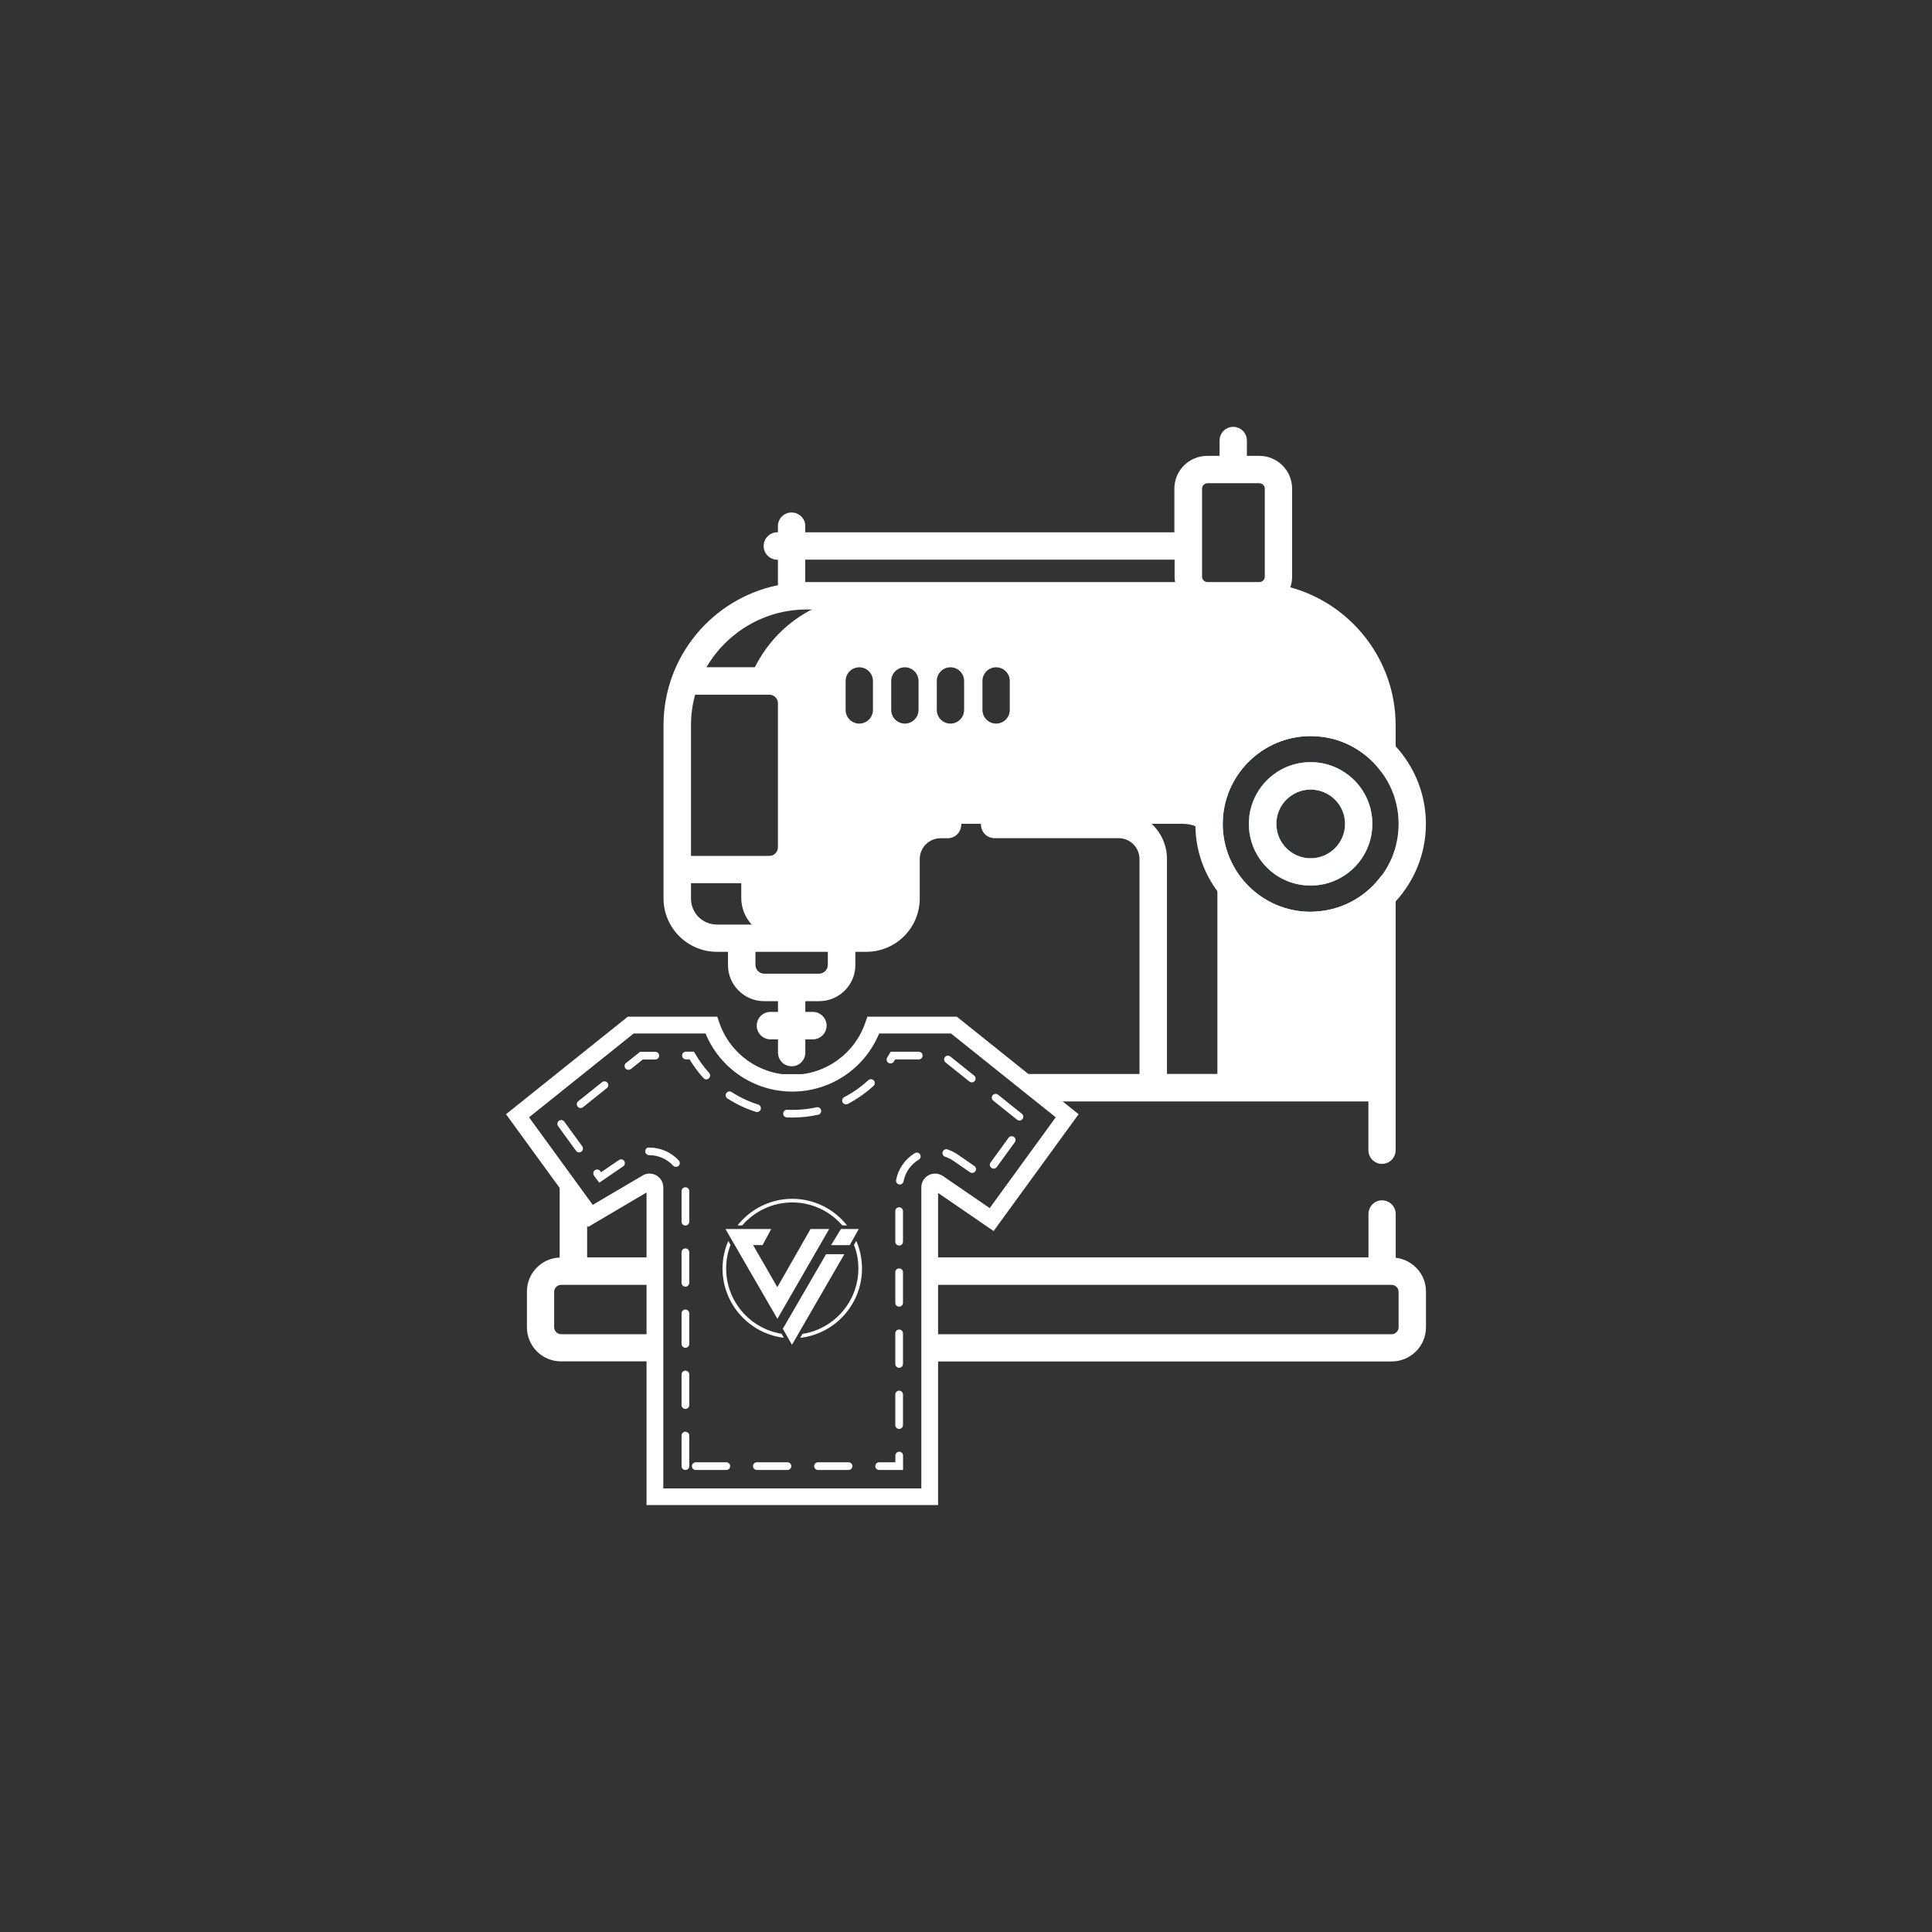<?xml version="1.0" encoding="utf-8"?>
<!-- Generator: Adobe Illustrator 25.4.1, SVG Export Plug-In . SVG Version: 6.00 Build 0)  -->
<svg version="1.1" id="Layer_1" xmlns="http://www.w3.org/2000/svg" xmlns:xlink="http://www.w3.org/1999/xlink" x="0px" y="0px"
	 viewBox="0 0 256 256" style="enable-background:new 0 0 256 256;" xml:space="preserve">
<rect x="0" y="0" width="256" height="256" fill="#333333" stroke="none"/>
<style type="text/css">
	.st0{fill:#FFFFFF;}
	.st1{fill:#497C9F;}
	.st2{fill:#406E8F;}
</style>
<g>
	<path id="XMLID_00000026129770012736905250000010264722361545039030_" class="st0" d="M173.66,100.99c-1.22,0-2.35,0.27-3.39,0.73
		c-2.82,1.29-4.79,4.14-4.79,7.45c0,3.37,2.04,6.27,4.94,7.51c1,0.42,2.08,0.66,3.24,0.66c4.52,0,8.18-3.66,8.18-8.18
		C181.84,104.66,178.18,100.99,173.66,100.99z M173.66,113.73c-2.5,0-4.54-2.04-4.54-4.57c0-2.5,2.04-4.54,4.54-4.54
		c2.53,0,4.57,2.04,4.57,4.54C178.23,111.69,176.19,113.73,173.66,113.73z"/>
	<path class="st0" d="M90.58,90.63c0-0.01,0.01-0.03,0.01-0.04c0-0.01,0.01-0.02,0.01-0.03C90.59,90.58,90.58,90.6,90.58,90.63z"/>
	<path class="st0" d="M90.15,92.15c0.07-0.32,0.15-0.63,0.24-0.94c0.01-0.04,0.02-0.09,0.03-0.13c-0.07,0.21-0.12,0.42-0.19,0.64
		c-0.05,0.19-0.08,0.4-0.12,0.59C90.12,92.26,90.14,92.21,90.15,92.15z"/>
	<path class="st0" d="M89.95,93.11c-0.02,0.09-0.02,0.19-0.04,0.28C89.92,93.3,89.93,93.2,89.95,93.11z"/>
	<path class="st0" d="M93.08,85.84c0.1-0.13,0.19-0.26,0.29-0.39C93.26,85.58,93.17,85.71,93.08,85.84z"/>
	<path class="st0" d="M90.75,90.15c0.02-0.04,0.03-0.09,0.05-0.13c-0.02,0.04-0.04,0.08-0.06,0.13c0,0,0,0,0,0H90.75z"/>
	<path class="st0" d="M94.84,83.79c0.12-0.11,0.24-0.22,0.36-0.33C95.08,83.57,94.96,83.67,94.84,83.79z"/>
	<path class="st0" d="M99.53,80.53c-0.21,0.1-0.42,0.2-0.63,0.3C99.1,80.73,99.32,80.63,99.53,80.53z"/>
	<path class="st0" d="M152.78,144.78v-31.03c0-0.32-0.03-0.63-0.09-0.93c0.06,0.3,0.09,0.61,0.09,0.92L152.78,144.78L152.78,144.78z
		"/>
	<path class="st0" d="M104.52,79.05c-0.24,0.03-0.48,0.07-0.71,0.11C104.04,79.11,104.28,79.08,104.52,79.05z"/>
	<path class="st0" d="M101.69,79.67c-0.18,0.06-0.36,0.13-0.54,0.2C101.33,79.8,101.5,79.72,101.69,79.67z"/>
	<path class="st0" d="M97.1,81.92c-0.17,0.12-0.33,0.25-0.5,0.38C96.76,82.17,96.93,82.04,97.1,81.92z"/>
	<path id="XMLID_00000074403319612887932920000015849636046732197803_" class="st1" d="M173.66,100.99c-1.22,0-2.35,0.27-3.39,0.73
		c-2.82,1.29-4.79,4.14-4.79,7.45c0,3.37,2.04,6.27,4.94,7.51c1,0.42,2.08,0.66,3.24,0.66c4.52,0,8.18-3.66,8.18-8.18
		C181.84,104.66,178.18,100.99,173.66,100.99z M173.66,113.73c-2.5,0-4.54-2.04-4.54-4.57c0-2.5,2.04-4.54,4.54-4.54
		c2.53,0,4.57,2.04,4.57,4.54C178.23,111.69,176.19,113.73,173.66,113.73z"/>
	<path id="XMLID_00000153683002419913877080000013423551724681285790_" class="st1" d="M183.08,99.5c-1.53-1.51-3.39-2.64-5.5-3.28
		c-0.6-0.18-1.22-0.31-1.84-0.42c-0.09-0.02-0.18-0.02-0.29-0.04c-0.24-0.04-0.49-0.07-0.73-0.09c-0.35-0.02-0.73-0.04-1.11-0.04
		c-7.43,0-13.45,6.03-13.45,13.48c0,0.58,0.04,1.17,0.11,1.73l0.02,0.02c0.16,1.31,0.51,2.57,1.04,3.72
		c2.08,4.7,6.8,7.98,12.28,7.98c0.38,0,0.75-0.02,1.11-0.04c0.24-0.02,0.49-0.04,0.73-0.09c0.13,0,0.27-0.02,0.38-0.07
		c0.24-0.02,0.47-0.07,0.71-0.11c0.35-0.09,0.69-0.18,1.04-0.29c2.11-0.64,3.97-1.77,5.5-3.28c2.48-2.44,4.01-5.83,4.01-9.58
		S185.57,101.94,183.08,99.5z M174.84,120.76c-0.38,0.04-0.78,0.07-1.17,0.07c-6.41,0-11.64-5.23-11.64-11.66
		c0-6.41,5.23-11.64,11.64-11.64c0.31,0,0.6,0.02,0.89,0.04c3.52,0.24,6.58,2.08,8.53,4.77c1.42,1.91,2.24,4.28,2.24,6.83
		c0,2.57-0.82,4.94-2.24,6.85C181.18,118.63,178.23,120.42,174.84,120.76z"/>
	<path id="XMLID_00000008124784191098819960000017228344148416903328_" class="st2" d="M170.27,101.72
		c-1.4,2.13-2.19,4.65-2.19,7.38c0,2.81,0.86,5.43,2.35,7.58c-2.9-1.24-4.94-4.14-4.94-7.51C165.48,105.86,167.46,103,170.27,101.72
		z"/>
	<path id="XMLID_00000138533547840327836490000015477757519505114516_" class="st2" d="M174.84,120.76c0.84,0.49,1.77,0.91,2.75,1.2
		c-0.35,0.11-0.69,0.2-1.04,0.29c-0.24,0.04-0.47,0.09-0.71,0.11c-0.11,0.04-0.24,0.07-0.38,0.07c-0.24,0.04-0.49,0.07-0.73,0.09
		c-0.35,0.02-0.73,0.04-1.11,0.04c-5.48,0-10.2-3.28-12.28-7.98c-0.53-1.15-0.89-2.42-1.04-3.72l-0.02-0.02
		c-0.07-0.55-0.11-1.15-0.11-1.73c0-7.45,6.03-13.48,13.45-13.48c0.38,0,0.75,0.02,1.11,0.04c0.24,0.02,0.49,0.04,0.73,0.09
		c0.11,0.02,0.2,0.02,0.29,0.04c0.62,0.11,1.24,0.24,1.84,0.42c-1.09,0.33-2.11,0.8-3.04,1.35c-0.29-0.02-0.58-0.04-0.89-0.04
		c-6.41,0-11.64,5.23-11.64,11.64c0,6.43,5.23,11.66,11.64,11.66C174.06,120.82,174.46,120.8,174.84,120.76z"/>
	<path class="st0" d="M173.66,97.53c0.31,0,0.6,0.02,0.89,0.04c3.52,0.24,6.58,2.08,8.53,4.77v-6.3c0-9.49-7.67-17.18-17.16-17.18
		h-59.07c-0.07,0-0.14,0.02-0.22,0.02c0.07,0,0.15-0.01,0.22-0.01h8.54c-7.41,0-13.7,4.7-16.11,11.28h2.6
		c1.63,0,2.95,1.32,2.95,2.95v19.09c0,1.63-1.32,2.95-2.95,2.95v0h-3.66v3.82c0,2.91,2.36,5.26,5.26,5.26h-8.54
		c-1.2,0-2.3-0.42-3.18-1.1c0.88,0.68,1.98,1.1,3.18,1.1h19.79c2.9,0,5.25-2.37,5.25-5.28v-5.21c0-2.53,2.06-4.57,4.59-4.57h23.61
		c1.35,0,2.54,0.58,3.37,1.49c-0.84-0.91-2.03-1.49-3.36-1.49h8.54c2.53,0,4.58,2.05,4.58,4.58v31.03h21.75v-28.77
		c-1.91,2.62-4.85,4.41-8.25,4.74c-0.38,0.04-0.78,0.07-1.17,0.07c-6.41,0-11.64-5.23-11.64-11.66
		C162.03,102.76,167.26,97.53,173.66,97.53z M115.67,94.07c0,1-0.81,1.81-1.81,1.81c-1,0-1.81-0.81-1.81-1.81v-3.84
		c0-1,0.81-1.81,1.81-1.81c1,0,1.81,0.81,1.81,1.81V94.07z M121.71,94.07c0,1-0.81,1.81-1.81,1.81c-1,0-1.81-0.81-1.81-1.81v-3.84
		c0-1,0.81-1.81,1.81-1.81c1,0,1.81,0.81,1.81,1.81V94.07z M127.75,94.07c0,1-0.81,1.81-1.81,1.81c-1,0-1.81-0.81-1.81-1.81v-3.84
		c0-1,0.81-1.81,1.81-1.81c1,0,1.81,0.81,1.81,1.81V94.07z M133.8,94.07c0,1-0.81,1.81-1.81,1.81c-1,0-1.81-0.81-1.81-1.81v-3.84
		c0-1,0.81-1.81,1.81-1.81c1,0,1.81,0.81,1.81,1.81V94.07z"/>
	<path id="XMLID_00000022549345000409289960000001414087941362871730_" class="st0" d="M173.66,100.99c-1.22,0-2.35,0.27-3.39,0.73
		c-2.82,1.29-4.79,4.14-4.79,7.45c0,3.37,2.04,6.27,4.94,7.51c1,0.42,2.08,0.66,3.24,0.66c4.52,0,8.18-3.66,8.18-8.18
		C181.84,104.66,178.18,100.99,173.66,100.99z M173.66,113.73c-2.5,0-4.54-2.04-4.54-4.57c0-2.5,2.04-4.54,4.54-4.54
		c2.53,0,4.57,2.04,4.57,4.54C178.23,111.69,176.19,113.73,173.66,113.73z"/>
	<g>
		<path class="st0" d="M103.32,143.39h3.32c1.2-0.18,2.34-0.54,3.39-1.06h-10.1C100.98,142.85,102.12,143.21,103.32,143.39z"/>
		<path class="st0" d="M184.94,166.66v-5.79c0-1-0.8-1.82-1.82-1.82c-0.02,0-0.02,0-0.04,0c-0.98,0.02-1.75,0.84-1.75,1.82v5.74
			h-58.14v3.64h61.22c0.49,0,0.91,0.42,0.91,0.91v4.72c0,0.49-0.42,0.91-0.91,0.91h-61.22v3.61h61.22c2.5,0,4.54-2.04,4.54-4.52
			v-4.72C188.96,168.83,187.21,166.93,184.94,166.66z"/>
		<path class="st0" d="M86.77,176.79H74.36c-0.51,0-0.93-0.42-0.93-0.91v-4.72c0-0.49,0.42-0.91,0.93-0.91h12.41v-3.64H77.8v-6.08
			l-3.64-5v11.1c-2.42,0.09-4.34,2.08-4.34,4.52v4.72c0,2.5,2.02,4.52,4.52,4.52h12.44V176.79z"/>
		<path class="st0" d="M95,126.12h1.46v1.75c0,2.64,2.15,4.79,4.79,4.79h1.84v1.42h-1c-1,0-1.82,0.82-1.82,1.82
			c0,1,0.82,1.82,1.82,1.82h1v1.75c0,1,0.8,1.82,1.82,1.82c1,0,1.8-0.82,1.8-1.82v-1.75h1c1,0,1.82-0.82,1.82-1.82
			c0-1-0.82-1.82-1.82-1.82h-1v-1.42h1.82c2.66,0,4.81-2.15,4.81-4.79v-1.75h1.46c3.9,0,7.07-3.17,7.07-7.07v-5.21
			c0-1.53,1.24-2.77,2.77-2.77h0.93c1,0,1.8-0.8,1.8-1.82v-0.07c-0.04-0.98-0.82-1.73-1.8-1.73h-0.93c-3.52,0-6.41,2.88-6.41,6.41
			v5.19c0,1.91-1.55,3.46-3.46,3.46H95c-1.91,0-3.44-1.53-3.44-3.44v-2.04h6.67h3.7c2.64,0,4.77-2.13,4.77-4.77V93.18
			c0-2.62-2.13-4.77-4.77-4.77h-1.91h-6.41c2.68-4.57,7.62-7.65,13.28-7.65h59.07c8.4,0,15.25,6.78,15.36,15.18
			c-2.39-1.4-5.05-2.06-7.67-2.06c-8.42,0-15.27,6.85-15.27,15.27c0,0.11,0,0.22,0.02,0.33c0.04,3.24,1.13,6.21,2.93,8.64
			c2.77,3.81,7.25,6.29,12.32,6.29c2.68,0,5.32-0.69,7.67-2.04v19.93h-26.69v-28.48c0-1.84-0.78-3.48-2.02-4.65
			c-1.15-1.09-2.68-1.73-4.39-1.73h-16.42c-1,0-1.77,0.75-1.82,1.73v0.07c0,1.02,0.8,1.82,1.82,1.82h16.42
			c1.53,0,2.77,1.24,2.77,2.77v28.48h-16.49l4.54,3.64h42.28v6.45c0,0.98,0.78,1.8,1.75,1.82c0.02,0,0.02,0,0.04,0
			c1.02,0,1.82-0.82,1.82-1.82v-32.96c2.48-2.7,4.01-6.32,4.01-10.28c0-3.95-1.53-7.56-4.01-10.28v-2.77
			c0-8.71-5.92-16.09-13.96-18.29c0.16-0.44,0.24-0.91,0.24-1.4V64.74c0-2.39-1.95-4.34-4.37-4.34h-1.62v-2.02
			c0-1-0.8-1.82-1.82-1.82c-1,0-1.8,0.82-1.8,1.82v2.02h-1.62c-2.42,0-4.37,1.95-4.37,4.34v5.79H106.7v-0.82c0-1-0.8-1.8-1.82-1.8
			c-1,0-1.8,0.8-1.8,1.8v0.82h-0.07c-1.02,0-1.82,0.82-1.82,1.82s0.8,1.82,1.82,1.82h0.07v3.37c-8.67,1.77-15.16,9.44-15.16,18.57
			v22.94C87.93,122.95,91.1,126.12,95,126.12z M100.09,126.12h9.6v1.75c0,0.62-0.53,1.15-1.17,1.15h-7.27
			c-0.62,0-1.15-0.53-1.15-1.15V126.12z M183.08,102.34c1.42,1.91,2.24,4.28,2.24,6.83c0,2.57-0.82,4.94-2.24,6.85
			c-1.91,2.62-4.85,4.41-8.25,4.74c-0.38,0.04-0.78,0.07-1.17,0.07c-6.41,0-11.64-5.23-11.64-11.66c0-6.41,5.23-11.64,11.64-11.64
			c0.31,0,0.6,0.02,0.89,0.04C178.07,97.82,181.13,99.66,183.08,102.34z M159.28,64.74c0-0.38,0.33-0.71,0.73-0.71h6.85
			c0.4,0,0.73,0.33,0.73,0.71v11.68c0,0.4-0.33,0.71-0.73,0.71c-3.92,0-2.95,0-6.85,0c-0.4,0-0.73-0.31-0.73-0.71V64.74z
			 M106.7,74.16h48.94v2.26c0,0.24,0.02,0.49,0.07,0.71H106.7V74.16z M91.56,96.11c0-1.31,0.16-2.66,0.55-4.06h6.58h3.24
			c0.64,0,1.15,0.51,1.15,1.13v19.08c0,0.64-0.51,1.15-1.15,1.15h-3.7h-6.67V96.11z"/>
	</g>
	<path id="XMLID_00000139266087013717799980000004773543928886720181_" class="st0" d="M124.3,199.43H85.67v-41.42l-7.75,4.57
		l-10.87-14.94l16.13-12.92h11.86l0.26,0.75c1.4,4.15,5.3,6.95,9.68,6.95c4.39,0,8.28-2.79,9.69-6.95l0.26-0.75h11.86l16.13,12.92
		l-11.26,15.48l-7.36-5.05V199.43z M87.88,197.22h34.2v-39.89c0-0.68,0.37-1.3,0.97-1.61c0.6-0.32,1.32-0.28,1.89,0.11l6.2,4.25
		l8.75-12.03l-13.88-11.11h-9.52c-1.91,4.64-6.44,7.7-11.5,7.7s-9.6-3.06-11.5-7.7h-9.52l-13.87,11.11l8.44,11.6l6.56-3.86
		c0.5-0.34,1.22-0.39,1.82-0.07c0.6,0.32,0.97,0.94,0.97,1.61V197.22z"/>
	<path id="XMLID_00000168816504248232066430000001667834034949871751_" class="st0" d="M119.65,194.78h-3.16
		c-0.28,0-0.51-0.23-0.51-0.51s0.23-0.51,0.51-0.51h2.15v-0.89c0-0.28,0.23-0.51,0.51-0.51c0.28,0,0.51,0.23,0.51,0.51V194.78z
		 M112.44,194.78h-4.05c-0.28,0-0.51-0.23-0.51-0.51s0.23-0.51,0.51-0.51h4.05c0.28,0,0.51,0.23,0.51,0.51
		S112.72,194.78,112.44,194.78z M104.34,194.78h-4.05c-0.28,0-0.51-0.23-0.51-0.51s0.23-0.51,0.51-0.51h4.05
		c0.28,0,0.51,0.23,0.51,0.51S104.62,194.78,104.34,194.78z M96.24,194.78h-4.05c-0.28,0-0.51-0.23-0.51-0.51s0.23-0.51,0.51-0.51
		h4.05c0.28,0,0.51,0.23,0.51,0.51S96.52,194.78,96.24,194.78z M90.82,194.78c-0.28,0-0.51-0.23-0.51-0.51v-4.05
		c0-0.28,0.23-0.51,0.51-0.51c0.28,0,0.51,0.23,0.51,0.51v4.05C91.33,194.56,91.1,194.78,90.82,194.78z M119.14,189.34
		c-0.28,0-0.51-0.23-0.51-0.51v-4.05c0-0.28,0.23-0.51,0.51-0.51c0.28,0,0.51,0.23,0.51,0.51v4.05
		C119.65,189.11,119.42,189.34,119.14,189.34z M90.82,186.69c-0.28,0-0.51-0.23-0.51-0.51v-4.05c0-0.28,0.23-0.51,0.51-0.51
		c0.28,0,0.51,0.23,0.51,0.51v4.05C91.33,186.46,91.1,186.69,90.82,186.69z M119.14,181.24c-0.28,0-0.51-0.23-0.51-0.51v-4.05
		c0-0.28,0.23-0.51,0.51-0.51c0.28,0,0.51,0.23,0.51,0.51v4.05C119.65,181.01,119.42,181.24,119.14,181.24z M90.82,178.59
		c-0.28,0-0.51-0.23-0.51-0.51v-4.05c0-0.28,0.23-0.51,0.51-0.51c0.28,0,0.51,0.23,0.51,0.51v4.05
		C91.33,178.36,91.1,178.59,90.82,178.59z M119.14,173.14c-0.28,0-0.51-0.23-0.51-0.51v-4.05c0-0.28,0.23-0.51,0.51-0.51
		c0.28,0,0.51,0.23,0.51,0.51v4.05C119.65,172.92,119.42,173.14,119.14,173.14z M90.82,170.49c-0.28,0-0.51-0.23-0.51-0.51v-4.05
		c0-0.28,0.23-0.51,0.51-0.51c0.28,0,0.51,0.23,0.51,0.51v4.05C91.33,170.26,91.1,170.49,90.82,170.49z M119.14,165.04
		c-0.28,0-0.51-0.23-0.51-0.51v-4.05c0-0.28,0.23-0.51,0.51-0.51c0.28,0,0.51,0.23,0.51,0.51v4.05
		C119.65,164.82,119.42,165.04,119.14,165.04z M90.82,162.39c-0.28,0-0.51-0.23-0.51-0.51v-4.05c0-0.28,0.23-0.51,0.51-0.51
		c0.28,0,0.51,0.23,0.51,0.51v4.05C91.33,162.16,91.1,162.39,90.82,162.39z M119.23,156.95c-0.03,0-0.06,0-0.09-0.01
		c-0.27-0.05-0.46-0.32-0.4-0.59c0.28-1.48,1.19-2.78,2.49-3.56c0.24-0.14,0.55-0.06,0.69,0.18c0.14,0.24,0.06,0.55-0.18,0.69
		c-1.06,0.63-1.79,1.68-2.02,2.88C119.68,156.78,119.46,156.95,119.23,156.95z M79.4,156.72l-0.69-0.95
		c-0.16-0.23-0.11-0.54,0.11-0.71c0.23-0.16,0.54-0.12,0.71,0.11l0.11,0.16l2.37-1.62c0.23-0.16,0.55-0.1,0.7,0.13
		c0.16,0.23,0.1,0.55-0.13,0.7L79.4,156.72z M128.82,155.42c-0.1,0-0.2-0.03-0.29-0.09l-2.21-1.52c-0.34-0.23-0.71-0.41-1.09-0.54
		c-0.27-0.09-0.41-0.37-0.32-0.64c0.09-0.27,0.37-0.41,0.64-0.32c0.47,0.15,0.93,0.38,1.35,0.67l2.21,1.52
		c0.23,0.16,0.29,0.47,0.13,0.7C129.14,155.34,128.98,155.42,128.82,155.42z M131.67,154.85c-0.1,0-0.21-0.03-0.3-0.1
		c-0.23-0.16-0.28-0.48-0.11-0.71l2.38-3.28c0.16-0.23,0.48-0.27,0.71-0.11c0.23,0.16,0.28,0.48,0.11,0.71l-2.38,3.28
		C131.98,154.78,131.82,154.85,131.67,154.85z M89.56,154.61c-0.14,0-0.27-0.05-0.37-0.16c-0.81-0.88-1.95-1.38-3.13-1.38
		c0,0-0.01,0-0.01,0c-0.28,0-0.55-0.22-0.55-0.5c0-0.28,0.17-0.51,0.45-0.51l0.11,0h0c1.47,0,2.88,0.62,3.88,1.71
		c0.19,0.21,0.18,0.53-0.03,0.72C89.81,154.57,89.69,154.61,89.56,154.61z M76.74,152.7c-0.16,0-0.31-0.07-0.41-0.21l-2.38-3.27
		c-0.16-0.23-0.11-0.54,0.11-0.71c0.23-0.16,0.54-0.12,0.71,0.11l2.38,3.27c0.16,0.23,0.11,0.54-0.11,0.71
		C76.94,152.67,76.84,152.7,76.74,152.7z M135.09,148.48c-0.11,0-0.22-0.04-0.32-0.11l-3.16-2.53c-0.22-0.17-0.25-0.49-0.08-0.71
		c0.18-0.22,0.5-0.25,0.71-0.08l3.16,2.53c0.22,0.17,0.25,0.49,0.08,0.71C135.38,148.41,135.24,148.48,135.09,148.48z
		 M104.98,148.08c-0.24,0-0.48-0.01-0.72-0.02c-0.28-0.01-0.5-0.25-0.48-0.53c0.01-0.27,0.24-0.48,0.51-0.48c0.01,0,0.01,0,0.02,0
		c1.29,0.06,2.62-0.05,3.89-0.33c0.28-0.06,0.54,0.11,0.6,0.39c0.06,0.27-0.11,0.54-0.39,0.6
		C107.29,147.95,106.14,148.08,104.98,148.08z M100.31,147.35c-0.05,0-0.1-0.01-0.15-0.02c-1.33-0.42-2.6-1.02-3.77-1.78
		c-0.24-0.15-0.3-0.46-0.15-0.7c0.15-0.24,0.46-0.3,0.7-0.15c1.1,0.71,2.29,1.27,3.53,1.66c0.27,0.09,0.41,0.37,0.33,0.64
		C100.72,147.22,100.52,147.35,100.31,147.35z M76.94,146.82c-0.15,0-0.29-0.06-0.4-0.19c-0.17-0.22-0.14-0.54,0.08-0.71l3.16-2.53
		c0.22-0.17,0.53-0.14,0.71,0.08c0.17,0.22,0.14,0.54-0.08,0.71l-3.16,2.53C77.17,146.78,77.06,146.82,76.94,146.82z M112.1,146.33
		c-0.18,0-0.36-0.1-0.45-0.27c-0.13-0.25-0.03-0.55,0.21-0.68c1.16-0.6,2.23-1.36,3.2-2.25c0.21-0.19,0.53-0.17,0.72,0.03
		c0.19,0.21,0.18,0.53-0.03,0.72c-1.03,0.95-2.18,1.75-3.41,2.4C112.26,146.32,112.18,146.33,112.1,146.33z M128.77,143.42
		c-0.11,0-0.22-0.04-0.32-0.11l-3.16-2.53c-0.22-0.17-0.25-0.49-0.08-0.71c0.18-0.22,0.5-0.25,0.71-0.08l3.16,2.53
		c0.22,0.17,0.25,0.49,0.08,0.71C129.06,143.35,128.92,143.42,128.77,143.42z M93.58,143.02c-0.14,0-0.27-0.06-0.37-0.17
		c-0.69-0.76-1.31-1.6-1.84-2.48h-0.48c-0.28,0-0.51-0.23-0.51-0.51c0-0.28,0.23-0.51,0.51-0.51h1.06l0.15,0.25
		c0.53,0.92,1.15,1.78,1.86,2.56c0.19,0.21,0.17,0.53-0.03,0.72C93.82,142.98,93.7,143.02,93.58,143.02z M83.27,141.76
		c-0.15,0-0.29-0.06-0.4-0.19c-0.17-0.22-0.14-0.54,0.08-0.71l1.86-1.49h2.02c0.28,0,0.51,0.23,0.51,0.51
		c0,0.28-0.23,0.51-0.51,0.51h-1.66l-1.58,1.27C83.49,141.72,83.38,141.76,83.27,141.76z M117.99,140.91
		c-0.09,0-0.19-0.03-0.27-0.08c-0.24-0.15-0.31-0.46-0.16-0.7c0.11-0.17,0.21-0.34,0.31-0.52l0.15-0.25h3.72
		c0.28,0,0.51,0.23,0.51,0.51c0,0.28-0.23,0.51-0.51,0.51h-3.13c-0.06,0.1-0.12,0.2-0.18,0.3
		C118.32,140.83,118.16,140.91,117.99,140.91z"/>
	<polygon id="XMLID_00000159433565172225100860000011976170118890665133_" class="st0" points="102.19,162.85 96.13,162.85 
		103.01,174.75 109.87,162.85 107.4,162.85 103,170.56 99.79,164.98 101.05,164.98 	"/>
	<polygon id="XMLID_00000176736845442990380970000000937729238961674396_" class="st0" points="113.79,162.85 111.43,162.85 
		110.12,164.99 112.59,164.99 	"/>
	<polygon id="XMLID_00000013880884585726924720000013144961542347468695_" class="st0" points="111.88,166.19 109.46,166.19 
		103.73,176.07 104.94,178.19 	"/>
	<path id="XMLID_00000183934088982771481460000015858766426857823118_" class="st0" d="M104.98,158.85c-2.94,0-5.56,1.38-7.25,3.52
		h0.62c1.61-1.86,3.98-3.04,6.63-3.04c2.65,0,5.02,1.18,6.63,3.04h0.62C110.54,160.23,107.92,158.85,104.98,158.85z"/>
	<path id="XMLID_00000067936824272780463560000011329669958586975416_" class="st0" d="M113.46,164.42l-0.3,0.53
		c0.38,0.97,0.58,2.03,0.58,3.14c0,4.37-3.22,8.01-7.41,8.66l-0.3,0.52c4.6-0.52,8.19-4.44,8.19-9.18
		C114.22,166.79,113.95,165.55,113.46,164.42z"/>
	<path id="XMLID_00000170971234321762430830000003824911468264983735_" class="st0" d="M96.22,168.09c0-1.1,0.2-2.16,0.58-3.13
		l-0.3-0.52c-0.49,1.12-0.76,2.36-0.76,3.65c0,4.71,3.55,8.62,8.12,9.17l-0.3-0.53C99.4,176.06,96.22,172.44,96.22,168.09z"/>
</g>
</svg>
